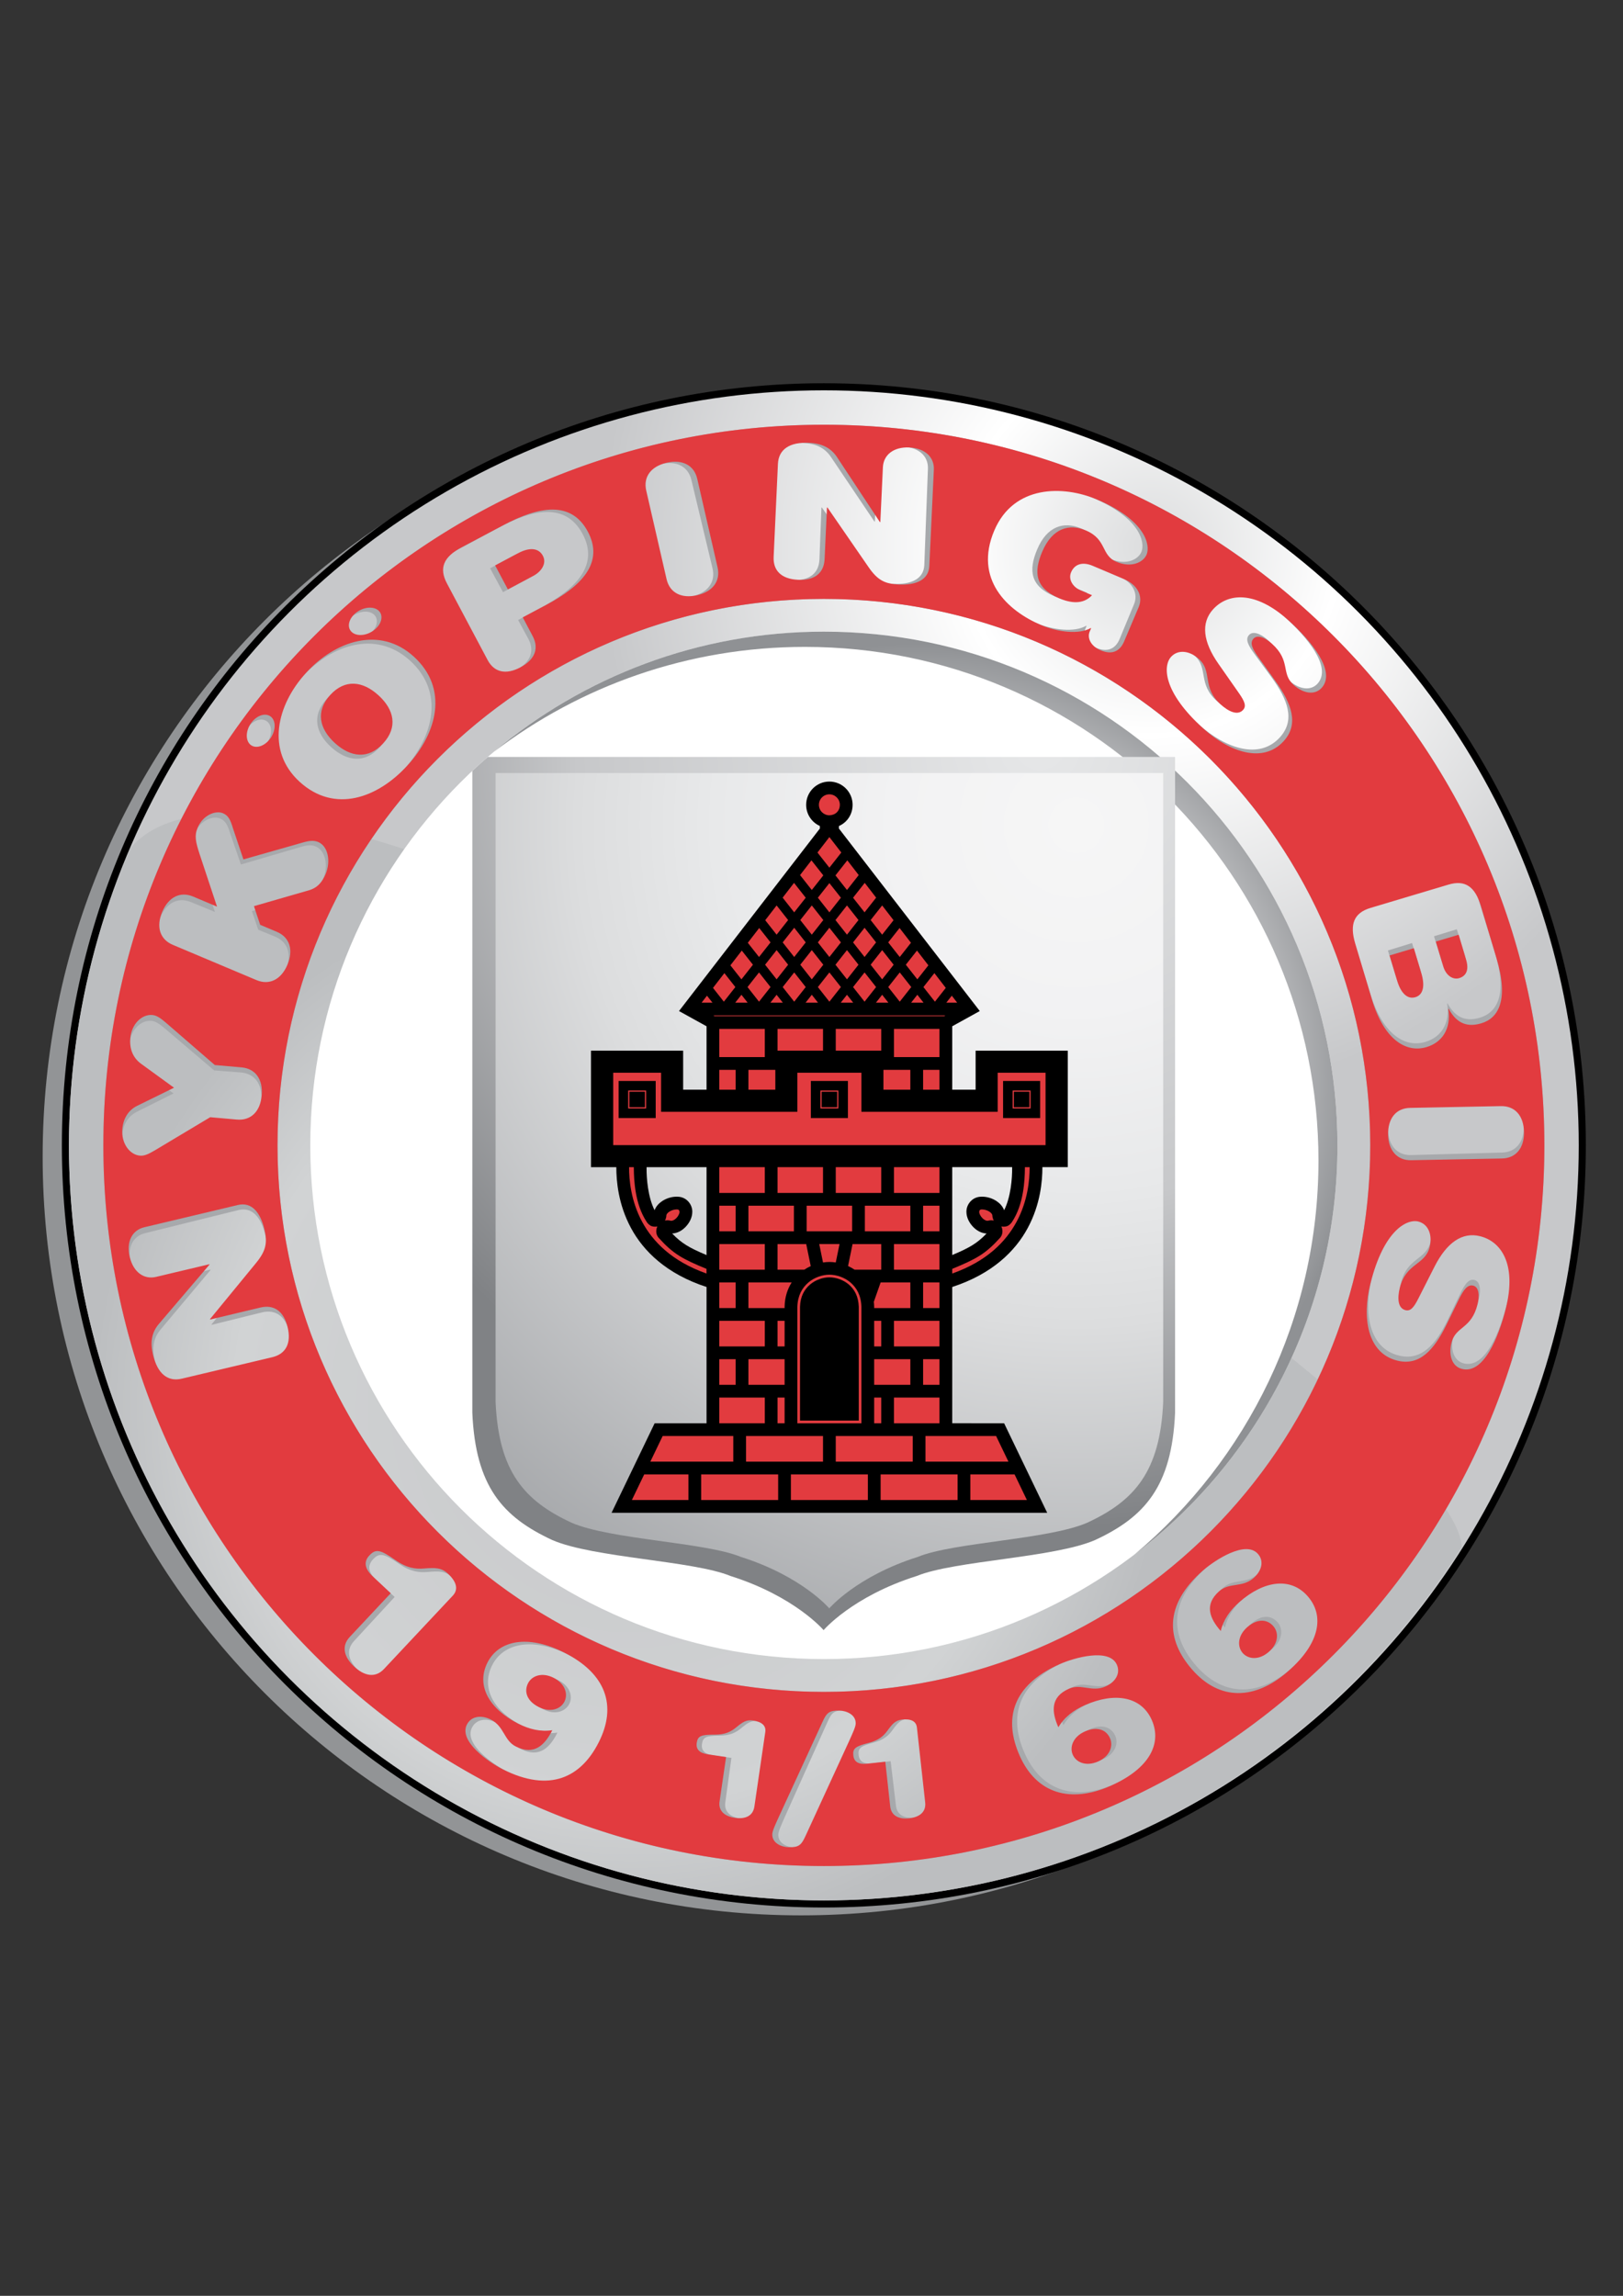 <?xml version="1.0" encoding="iso-8859-1"?>
<!-- Generator: Adobe Illustrator 24.0.1, SVG Export Plug-In . SVG Version: 6.00 Build 0)  -->
<svg version="1.1" id="Calque_1" xmlns="http://www.w3.org/2000/svg" xmlns:xlink="http://www.w3.org/1999/xlink" x="0px" y="0px"
	 viewBox="0 0 595.276 841.89" style="enable-background:new 0 0 595.276 841.89;" xml:space="preserve">
<rect x="0" y="0" width="595.276" height="841.89" fill="#333333" stroke="none"/>
<path style="fill:#929496;" d="M571.992,424.206c0,153.643-124.535,278.171-278.178,278.171
	c-153.643,0-278.171-124.528-278.171-278.171c0-153.657,124.528-278.185,278.171-278.185
	C447.457,146.021,571.992,270.549,571.992,424.206"/>
<path d="M22.692,420.015c0-154.366,125.116-279.476,279.476-279.476l0,0c154.359,0,279.476,125.11,279.476,279.476l0,0
	c0,154.359-125.116,279.482-279.476,279.482l0,0C147.808,699.497,22.692,574.375,22.692,420.015L22.692,420.015z"/>
<radialGradient id="SVGID_1_" cx="3631.122" cy="5017.697" r="13.839" gradientTransform="matrix(14.589 0 0 -14.589 -52552.57 73403.172)" gradientUnits="userSpaceOnUse">
	<stop  offset="0" style="stop-color:#DCDDDE"/>
	<stop  offset="0.006" style="stop-color:#DCDDDE"/>
	<stop  offset="0.343" style="stop-color:#FFFFFF"/>
	<stop  offset="1" style="stop-color:#C7C8CA"/>
</radialGradient>
<circle style="fill:url(#SVGID_1_);" cx="302.167" cy="420.015" r="276.88"/>
<radialGradient id="SVGID_2_" cx="3613.044" cy="5004.382" r="13.839" gradientTransform="matrix(14.25 0 0 -14.25 -51254.516 71828.859)" gradientUnits="userSpaceOnUse">
	<stop  offset="0" style="stop-color:#C7C8CA"/>
	<stop  offset="0.028" style="stop-color:#C7C8CA"/>
	<stop  offset="0.736" style="stop-color:#D1D3D4"/>
	<stop  offset="1" style="stop-color:#BCBEC0"/>
</radialGradient>
<path style="fill:url(#SVGID_2_);" d="M302.167,696.896c98.665-0.182,184.927-51.897,233.952-129.529
	c-1.683-49.491-332.163-268.892-452.724-268.892c-0.014,0-0.014,0-0.027,0c-16.078,0-28.351,3.981-35.677,12.719
	c-14.321,33.399-22.329,70.165-22.404,108.822C25.571,572.928,149.254,696.619,302.167,696.896z"/>
<path style="fill:#FFFFFF;" d="M490.541,420.015c0,104.051-84.33,188.381-188.374,188.381c-104.03,0-188.36-84.33-188.36-188.381
	c0-104.037,84.33-188.367,188.36-188.367C406.211,231.648,490.541,315.978,490.541,420.015"/>
<radialGradient id="SVGID_3_" cx="3565.098" cy="5076.438" r="13.855" gradientTransform="matrix(11.711 0 0 -11.711 -41413.602 59848.918)" gradientUnits="userSpaceOnUse">
	<stop  offset="0" style="stop-color:#FFFFFF"/>
	<stop  offset="0.006" style="stop-color:#FFFFFF"/>
	<stop  offset="0.764" style="stop-color:#C7C8CA"/>
	<stop  offset="1" style="stop-color:#8F9194"/>
</radialGradient>
<path style="fill:url(#SVGID_3_);" d="M302.167,231.635c-46.078,0-88.277,16.571-121.027,44.064
	c31.656-24.141,71.199-38.482,114.08-38.482c104.017,0,188.36,84.33,188.36,188.367c0,57.959-26.175,109.795-67.36,144.358
	c45.172-34.4,74.321-88.777,74.321-149.926C490.541,315.978,406.211,231.635,302.167,231.635z"/>
<path style="fill:#A7A9AC;" d="M534.625,356.663c2.548-0.797,3.684-2.974,2.481-6.893l-2.785-9.002l-8.36,2.568l2.785,9.029
	C529.848,355.947,532.51,357.325,534.625,356.663 M193.819,212.103c2.798-1.527,4.967-4.514,3.406-7.394
	c-1.52-2.811-4.846-3.163-8.955-0.933l-8.516,4.623l4.738,8.759L193.819,212.103z M518.643,363.786
	c2.987-0.933,3.487-4.325,2.102-8.799l-2.838-9.164l-8.86,2.73l2.825,9.191C513.242,362.205,515.635,364.706,518.643,363.786
	 M121.559,274.063c5.826,5.217,12.354,5.92,17.713-0.041c5.359-5.96,3.947-12.395-1.886-17.612
	c-5.812-5.231-12.354-5.934-17.713,0.041C114.314,262.412,115.727,268.846,121.559,274.063 M204.727,616.1
	c-4.265-2.081-7.962-0.648-9.327,2.109c-1.595,3.217-0.196,6.609,3.994,8.678c4.353,2.163,8.069,0.635,9.415-2.055
	C210.167,622.075,209.072,618.263,204.727,616.1 M399.77,634.091c-4.413,2-5.602,5.852-4.359,8.583
	c1.264,2.812,4.913,4.379,9.333,2.365c4.332-1.946,5.549-5.744,4.292-8.529C407.536,633.226,404.035,632.171,399.77,634.091
	 M459.014,595.325c-3.629,3.217-3.615,7.245-1.622,9.475c2.047,2.312,5.995,2.717,9.624-0.5c3.555-3.176,3.582-7.137,1.548-9.434
	C466.157,592.162,462.501,592.203,459.014,595.325 M299.87,155.766c-145.938,1.257-263.228,120.608-261.958,266.56
	c1.277,145.952,120.615,263.235,266.567,261.951c145.952-1.271,263.228-120.622,261.951-266.561
	C565.16,271.766,445.822,154.496,299.87,155.766 M501.922,331.184l28.48-8.786c6.136-1.892,9.786,0.649,11.975,7.745l5.88,19.072
	c4.778,15.477,0.791,22.045-5.339,23.938c-4.778,1.487-8.874,0.473-12.016-5.204l-0.122,0.041c1.135,7.353-2.23,12.314-7.907,14.058
	c-7.529,2.325-15.652-2.676-20.18-17.369l-6.279-20.342C494.211,337.24,495.799,333.063,501.922,331.184 M427.939,239.771
	c2.48-2.798,6.724-2.433,10.232,0.689c5.116,4.542,1.075,10.34,8.137,16.599c2.933,2.622,6.272,4.149,8.218,1.933
	c1.291-1.433,0.5-3.203-1.575-6.137l-7.617-10.678c-5.711-8.016-6.63-14.909-2.142-19.951c5.312-6.001,15.334-7.204,27.817,3.879
	c8.306,7.38,17.626,18.504,12.267,24.56c-2.494,2.784-6.725,2.163-10.3-1c-4.798-4.285-0.953-8.718-8.069-15.044
	c-2.433-2.163-5.353-3.406-6.819-1.744c-1.426,1.568-0.29,3.825,2.197,7.19l6.008,8.191c6.089,8.367,8.793,15.774,3.251,22.005
	c-7.583,8.556-20.052,4.109-29.547-4.325C424.878,252.518,425.06,243.016,427.939,239.771 M362.708,194.018
	c6.947-16.788,25.066-16.882,37.576-11.692c17.896,7.407,19.795,16.571,18.369,20.032c-1.176,2.838-5.522,5.028-11.077,2.717
	c-5.711-2.366-3.487-8.164-11.28-11.395c-5.934-2.447-12.259-0.96-15.943,7.934c-3.115,7.529-2.534,13.341,6.407,17.044
	c5.481,2.271,9.36,1.636,12.003-1.257l-4.318-1.784c-2.697-1.122-4.542-3.906-3.433-6.569c1.23-2.946,4.095-4.014,7.961-2.392
	l11.415,4.717c5.244,2.176,7.116,6.434,5.548,10.191l-5.271,12.719c-1.162,2.825-3.656,5.325-8.597,3.298
	c-3.622-1.501-5.021-4.474-4.055-6.826l0.514-1.229l-0.149-0.054c-4.292,2.5-12.131,1.568-18.22-0.96
	C367.729,223.362,355.288,211.9,362.708,194.018 M283.15,170.229c0.196-5.204,4.068-8.056,11.32-7.786
	c4.596,0.176,7.975,1.703,10.259,5.069l15.983,23.735l0.169,0.014l0.757-20.113c0.169-4.46,3.812-7.542,9.651-7.313
	c5.839,0.216,9.218,3.542,9.049,8.029l-1.325,35.306c-0.21,5.285-5.042,7.19-11.131,6.947c-5.096-0.189-7.806-1.433-11.293-6.434
	l-15.145-21.572l-0.162-0.013l-0.723,18.95c-0.189,5.15-3.636,7.894-9.658,7.664c-6.008-0.23-9.232-3.217-9.043-8.367
	L283.15,170.229z M242.343,170.202c5.758-1.379,10.077,0.838,11.252,5.839l7.738,32.358c1.189,5.001-1.642,8.908-7.414,10.286
	c-5.771,1.379-10.077-0.838-11.272-5.825l-7.718-32.359C233.727,175.473,236.572,171.581,242.343,170.202 M167.38,201.871
	l15.267-8.258c12.929-7.002,24.776-9.34,30.994,2.109c6.17,11.408-2.23,20.072-15.159,27.074l-8.441,4.568l3.697,6.826
	c2.447,4.515,0.886,8.637-4.399,11.502c-5.292,2.879-9.597,1.919-12.043-2.595l-15.172-27.952
	C159.081,209.508,160.852,205.426,167.38,201.871 M130.027,225.431c3.041-1.757,6.521-1.446,7.765,0.716
	c1.23,2.149-0.237,5.312-3.285,7.069c-3.041,1.757-6.515,1.446-7.758-0.716C125.513,230.351,126.966,227.174,130.027,225.431
	 M110.719,248.422c10.644-11.895,26.959-17.558,39.502-6.326c12.983,11.651,8.772,27.952-1.994,39.955
	c-10.753,12.003-26.506,17.95-39.502,6.326C96.202,277.118,100.074,260.29,110.719,248.422 M90.498,267.399
	c1.865-2.987,5.075-4.339,7.197-3.014c2.102,1.311,2.298,4.812,0.426,7.786c-1.879,2.987-5.089,4.325-7.197,3
	C88.822,273.86,88.626,270.373,90.498,267.399 M58.748,336.537c2.257-5.475,6.555-7.691,11.32-5.718l8.772,3.595l-6.488-19.018
	c-1.608-4.704-2.075-6.893-0.872-9.84c1.967-4.785,6.576-6.515,9.232-5.406c2.034,0.838,2.764,2.406,3.737,5.515l3.913,11.354
	l22.438-6.583c1.703-0.487,3.393-0.689,4.927-0.054c3.71,1.527,4.738,7.096,2.838,11.719c-1.149,2.785-2.812,5.082-6.17,6.056
	l-20.004,5.947l2.325,6.839l6.123,2.501c4.758,1.96,6.265,6.569,4.015,12.043c-2.257,5.487-6.549,7.691-11.313,5.744l-30.777-12.665
	C57.997,346.607,56.49,342.011,58.748,336.537 M44.832,416.244c0.311-3.825,2.082-6.866,5.359-8.543l13.469-6.731l-12.239-8.758
	c-2.987-2.163-4.258-5.434-3.967-9.259c0.412-5.258,4.19-8.894,7.981-8.596c1.609,0.122,3.008,1.067,5.082,2.825l18.017,15.341
	l9.786,0.757c5.136,0.419,7.975,4.312,7.515,10.246c-0.466,5.893-3.886,9.313-9.022,8.908l-9.786-0.77l-20.208,12.313
	c-2.325,1.419-3.859,2.122-5.454,2.014C47.576,425.679,44.42,421.489,44.832,416.244 M100.547,499.438l-33.136,8.191
	c-5.069,1.243-8.887-1.676-10.631-8.718c-1.095-4.474-0.554-8.137,2.034-11.259l18.41-21.938l-0.041-0.149l-19.531,4.812
	c-4.346,1.082-8.306-1.568-9.705-7.245c-1.399-5.677,0.872-9.84,5.217-10.908l34.312-8.488c5.123-1.257,8.292,2.866,9.745,8.786
	c1.217,4.947,0.777,7.894-3.068,12.611l-16.558,20.531l0.041,0.163l18.423-4.555c4.994-1.23,8.597,1.338,10.036,7.177
	C107.536,494.275,105.542,498.222,100.547,499.438 M167.495,586.337l-24.999,27.114c-3.169,3.447-7.251,2.582-10.935-0.825
	c-3.697-3.393-4.886-7.407-1.716-10.84l14.909-16.165l-6.63-6.096c-3.075-2.838-3.419-5.434-1.331-7.691
	c2.311-2.5,3.988-2.203,9.536,1.608c4.237,2.919,7.407,3.298,10.645,3.001c3.96-0.351,6.271-0.392,8.725,1.866
	C168.82,581.201,169.665,583.985,167.495,586.337 M221.528,639.605c-6.339,12.814-17.687,18.842-35.211,10.191
	c-4.94-2.446-16.274-10.056-13.233-16.22c1.527-3.068,5.109-3.744,8.793-1.933c4.94,2.433,4.798,7.596,9.218,9.772
	c6.893,3.406,10.712-0.744,13.354-6.069c-4.345,0.676-8.427-0.284-12.482-2.284c-10.617-5.258-15.74-13.746-11.502-22.316
	c3.987-8.083,14.557-10.61,28.182-3.893C223.852,614.37,228.211,626.089,221.528,639.605 M282.568,635.307l-3.764,27.412
	c-0.487,3.461-3.379,4.69-7.089,4.177c-3.737-0.5-6.184-2.474-5.697-5.947l2.251-16.328l-6.711-0.919
	c-3.102-0.419-4.414-1.879-4.096-4.149c0.345-2.528,1.494-3.082,6.549-3.096c3.859-0.041,5.974-1.162,7.833-2.717
	c2.298-1.906,3.697-2.933,6.17-2.595C281.183,631.577,282.899,632.928,282.568,635.307 M297.741,673.113
	c-1.622,3.663-2.534,4.393-6.217,4.379c-2.67-0.027-6.089-1.446-6.063-4.65c0.014-1.203,0.939-3.271,2.379-6.528l15.598-34.724
	c1.608-3.663,2.535-4.393,6.204-4.366c2.669,0.027,6.089,1.446,6.076,4.649c-0.013,1.217-0.953,3.258-2.392,6.542L297.741,673.113z
	 M335.621,666.517c-3.724,0.433-6.589-0.838-7.001-4.311l-1.953-16.369l-6.711,0.784c-3.116,0.392-4.751-0.69-5.028-2.974
	c-0.304-2.555,0.683-3.366,5.562-4.649c3.724-1,5.481-2.622,6.893-4.623c1.73-2.406,2.838-3.757,5.319-4.055
	c3.183-0.378,5.177,0.5,5.467,2.893l3.264,27.479C341.852,664.165,339.358,666.071,335.621,666.517 M409.408,653.947
	c-14.753,6.677-27.216,3.082-33.494-10.813c-5.9-13.003-3.366-25.587,14.449-33.669c5.008-2.285,18.072-6.218,20.924,0.054
	c1.399,3.095-0.345,6.326-4.082,8.002c-5.008,2.284-8.928-1.082-13.409,0.946c-6.995,3.176-6.218,8.772-3.751,14.165
	c2.21-3.785,5.562-6.326,9.658-8.191c10.814-4.906,20.626-3.46,24.566,5.231C428.135,638.2,423.702,647.459,409.408,653.947
	 M474.112,611.396c-12.111,10.773-25.066,11.03-35.197-0.324c-9.509-10.692-10.82-23.479,3.778-36.468
	c4.109-3.663,15.422-11.313,20.004-6.191c2.25,2.555,1.547,6.137-1.527,8.867c-4.109,3.663-8.84,1.622-12.51,4.893
	c-5.745,5.109-3.338,10.205,0.622,14.652c0.979-4.285,3.419-7.718,6.799-10.719c8.853-7.867,18.639-9.435,24.992-2.298
	C487.304,590.784,485.837,600.962,474.112,611.396 M303.925,620.412c-110.674,0.959-201.181-87.979-202.134-198.653
	c-0.966-110.66,87.959-201.181,198.633-202.127c110.674-0.973,201.181,87.966,202.134,198.64
	C503.524,528.945,414.599,619.452,303.925,620.412 M552.812,477.569c-2.588,10.8-8.002,24.276-15.861,22.411
	c-3.643-0.892-5.076-4.92-3.974-9.556c1.501-6.258,7.225-4.961,9.441-14.22c0.764-3.176,0.486-6.339-1.663-6.826
	c-2.075-0.514-3.528,1.554-5.326,5.325l-4.386,9.178c-4.488,9.3-9.746,15.179-17.869,13.233
	c-11.117-2.649-13.07-15.733-10.117-28.087c4.704-19.653,13.145-23.979,17.382-22.992c3.623,0.878,5.312,4.812,4.217,9.367
	c-1.588,6.636-8.603,5.826-10.793,15.003c-0.926,3.811-0.689,7.488,2.176,8.164c1.865,0.46,3.055-1.068,4.649-4.298l5.839-11.746
	c4.373-8.813,10.009-12.895,16.578-11.314C550.906,453.077,556.691,461.309,552.812,477.569 M550.886,422.651l-33.258,0.92
	c-5.15,0.162-8.387-3.447-8.542-9.354c-0.162-5.934,2.866-9.705,8.016-9.84l33.278-0.919c5.116-0.149,8.36,3.46,8.522,9.367
	C559.07,418.745,556.036,422.516,550.886,422.651"/>
<path style="fill:#E23B3F;" d="M122.836,272.482c5.785,5.272,12.32,6.055,17.713,0.108c5.414-5.907,4.055-12.341-1.73-17.612
	c-5.772-5.271-12.3-6.042-17.714-0.108C115.706,260.776,117.065,267.224,122.836,272.482 M195.65,211.157
	c2.798-1.487,5.001-4.474,3.46-7.353c-1.507-2.852-4.812-3.19-8.941-1.014l-8.563,4.555l4.677,8.799L195.65,211.157z
	 M397.912,634.942c-4.433,1.96-5.663,5.799-4.447,8.542c1.25,2.811,4.873,4.406,9.306,2.46c4.359-1.933,5.603-5.704,4.359-8.515
	C405.678,634.131,402.177,633.037,397.912,634.942 M203.03,615.248c-4.265-2.135-7.961-0.729-9.36,2.014
	c-1.615,3.231-0.243,6.623,3.934,8.718c4.318,2.19,8.056,0.716,9.414-1.974C208.403,621.264,207.349,617.438,203.03,615.248
	 M457.48,596.677c-3.65,3.19-3.677,7.218-1.703,9.489c2.021,2.298,5.967,2.771,9.624-0.446c3.582-3.109,3.649-7.083,1.629-9.394
	C464.65,593.595,461.001,593.595,457.48,596.677 M302.174,155.753c-145.952,0-264.269,118.311-264.269,264.263
	c0,145.966,118.317,264.276,264.269,264.276s264.263-118.311,264.263-264.276C566.437,274.063,448.126,155.753,302.174,155.753
	 M502.7,332.928l28.54-8.529c6.143-1.852,9.786,0.744,11.915,7.853l5.717,19.126c4.636,15.531,0.608,22.046-5.548,23.871
	c-4.805,1.446-8.887,0.405-11.969-5.299l-0.142,0.027c1.095,7.366-2.312,12.314-8.016,14.003
	c-7.542,2.257-15.625-2.811-20.025-17.544l-6.103-20.397C494.934,338.916,496.556,334.766,502.7,332.928 M429.507,240.88
	c2.507-2.771,6.745-2.365,10.218,0.77c5.089,4.596,0.994,10.367,7.995,16.68c2.926,2.622,6.231,4.19,8.211,2
	c1.297-1.419,0.541-3.19-1.521-6.15l-7.515-10.746c-5.664-8.069-6.508-14.976-1.98-19.978c5.366-5.947,15.389-7.056,27.777,4.122
	c8.251,7.448,17.483,18.68,12.057,24.668c-2.521,2.784-6.738,2.108-10.286-1.081c-4.758-4.312-0.885-8.745-7.955-15.111
	c-2.413-2.203-5.319-3.46-6.799-1.825c-1.426,1.595-0.317,3.852,2.149,7.218l5.92,8.272c6.035,8.407,8.664,15.828,3.075,22.032
	c-7.671,8.475-20.099,3.906-29.514-4.609C426.337,253.585,426.601,244.097,429.507,240.88 M364.675,194.559
	c7.103-16.733,25.222-16.666,37.678-11.381c17.842,7.556,19.653,16.761,18.187,20.207c-1.203,2.825-5.562,4.975-11.083,2.623
	c-5.704-2.42-3.42-8.191-11.185-11.489c-5.927-2.514-12.246-1.068-16.017,7.799c-3.183,7.501-2.656,13.3,6.258,17.098
	c5.468,2.298,9.36,1.703,12.017-1.149l-4.305-1.838c-2.683-1.136-4.501-3.947-3.379-6.569c1.264-2.974,4.143-3.987,7.988-2.351
	l11.374,4.825c5.231,2.217,7.049,6.461,5.454,10.232l-5.366,12.665c-1.21,2.838-3.71,5.312-8.624,3.23
	c-3.616-1.527-4.988-4.514-4.001-6.866l0.527-1.217l-0.155-0.067c-4.305,2.46-12.138,1.473-18.213-1.108
	C369.453,223.944,357.105,212.4,364.675,194.559 M285.326,170.094c0.251-5.217,4.143-8.042,11.408-7.718
	c4.582,0.23,7.927,1.784,10.198,5.163l15.781,23.898h0.169l0.939-20.086c0.21-4.501,3.859-7.529,9.698-7.259
	c5.846,0.284,9.191,3.649,8.989,8.11l-1.649,35.306c-0.237,5.285-5.096,7.123-11.185,6.839c-5.096-0.23-7.793-1.501-11.226-6.543
	l-14.963-21.694l-0.176-0.013l-0.872,18.964c-0.25,5.136-3.711,7.853-9.719,7.556c-6.008-0.27-9.218-3.284-8.968-8.434
	L285.326,170.094z M244.526,169.688c5.785-1.311,10.063,0.919,11.212,5.92l7.447,32.426c1.142,5.028-1.73,8.921-7.508,10.232
	c-5.785,1.338-10.07-0.905-11.205-5.92l-7.448-32.426C235.862,174.892,238.741,171.026,244.526,169.688 M169.286,200.722
	l15.348-8.137c12.982-6.907,24.857-9.124,30.98,2.393c6.076,11.435-2.426,20.031-15.395,26.911l-8.482,4.501l3.622,6.853
	c2.426,4.555,0.818,8.65-4.494,11.476c-5.319,2.825-9.61,1.852-12.03-2.703l-14.909-28.074
	C160.913,208.265,162.724,204.196,169.286,200.722 M131.724,223.93c3.068-1.73,6.542-1.378,7.765,0.77
	c1.216,2.176-0.277,5.339-3.339,7.056c-3.061,1.744-6.535,1.378-7.765-0.77C127.168,228.81,128.662,225.66,131.724,223.93
	 M112.232,246.76c10.739-11.787,27.101-17.315,39.543-5.975c12.888,11.76,8.529,28.034-2.338,39.915
	c-10.867,11.908-26.668,17.734-39.543,5.988C97.452,275.334,101.467,258.546,112.232,246.76 M91.829,265.548
	c1.913-2.974,5.136-4.271,7.225-2.947c2.095,1.325,2.257,4.826,0.365,7.799c-1.899,2.96-5.136,4.271-7.225,2.946
	C90.099,271.995,89.951,268.508,91.829,265.548 M59.484,334.428c2.298-5.474,6.617-7.65,11.368-5.65l8.745,3.69l-6.326-19.072
	c-1.548-4.731-2.021-6.934-0.791-9.853c2.021-4.758,6.643-6.434,9.286-5.326c2.034,0.865,2.744,2.419,3.683,5.542l3.832,11.395
	l22.478-6.394c1.717-0.446,3.393-0.635,4.927,0c3.697,1.554,4.684,7.124,2.744,11.746c-1.176,2.784-2.852,5.055-6.231,6.001
	l-20.052,5.785l2.271,6.839l6.103,2.568c4.731,2,6.197,6.609,3.9,12.084c-2.312,5.447-6.63,7.61-11.361,5.623L63.39,346.485
	C58.653,344.484,57.186,339.889,59.484,334.428 M44.879,414c0.338-3.825,2.136-6.853,5.427-8.489l13.523-6.636l-12.165-8.84
	c-2.96-2.19-4.21-5.488-3.873-9.299c0.453-5.258,4.258-8.853,8.049-8.529c1.609,0.135,2.994,1.095,5.055,2.866l17.896,15.49
	l9.786,0.852c5.123,0.446,7.914,4.393,7.407,10.286c-0.514,5.907-3.96,9.286-9.084,8.854l-9.799-0.865L56.801,421.84
	c-2.338,1.379-3.879,2.095-5.467,1.946C47.542,423.462,44.413,419.245,44.879,414 M99.872,497.695l-33.23,7.88
	c-5.069,1.203-8.86-1.757-10.536-8.826c-1.061-4.474-0.493-8.124,2.136-11.219l18.585-21.775l-0.04-0.148l-19.558,4.636
	c-4.359,1.041-8.286-1.635-9.644-7.326c-1.345-5.69,0.966-9.84,5.312-10.867l34.38-8.178c5.149-1.216,8.265,2.933,9.678,8.854
	c1.176,4.96,0.703,7.921-3.197,12.611l-16.707,20.356l0.027,0.189l18.464-4.406c5.015-1.176,8.569,1.406,9.968,7.258
	C106.887,492.572,104.866,496.492,99.872,497.695 M166.063,585.147l-25.249,26.911c-3.197,3.406-7.279,2.514-10.935-0.933
	c-3.649-3.419-4.798-7.42-1.602-10.84l15.03-16.031l-6.576-6.177c-3.048-2.852-3.366-5.434-1.257-7.677
	c2.338-2.514,3.994-2.203,9.523,1.689c4.217,2.947,7.374,3.366,10.611,3.082c3.96-0.311,6.271-0.351,8.725,1.933
	C167.428,580.024,168.245,582.809,166.063,585.147 M219.608,638.903c-6.448,12.773-17.855,18.68-35.292,9.867
	c-4.913-2.487-16.179-10.192-13.077-16.342c1.534-3.028,5.129-3.69,8.786-1.852c4.927,2.487,4.751,7.65,9.151,9.867
	c6.853,3.46,10.712-0.649,13.395-5.961c-4.359,0.649-8.428-0.365-12.456-2.379c-10.59-5.38-15.625-13.895-11.32-22.438
	c4.068-8.042,14.659-10.476,28.223-3.609C222.156,613.694,226.42,625.427,219.608,638.903 M280.689,635.132l-4,27.357
	c-0.507,3.487-3.413,4.677-7.124,4.136c-3.724-0.527-6.164-2.528-5.65-5.988l2.393-16.315l-6.698-1
	c-3.102-0.446-4.399-1.893-4.068-4.177c0.372-2.527,1.52-3.068,6.589-3.028c3.859,0,5.981-1.108,7.86-2.649
	c2.298-1.893,3.711-2.92,6.191-2.542C279.338,631.388,281.034,632.753,280.689,635.132 M295.531,673.073
	c-1.649,3.649-2.575,4.366-6.245,4.325c-2.683-0.04-6.076-1.514-6.035-4.717c0.014-1.203,0.966-3.271,2.44-6.501l15.902-34.575
	c1.628-3.65,2.575-4.379,6.238-4.326c2.676,0.054,6.076,1.5,6.021,4.717c-0.014,1.189-0.966,3.258-2.433,6.501L295.531,673.073z
	 M333.465,666.787c-3.724,0.419-6.576-0.892-6.961-4.366l-1.797-16.382l-6.725,0.73c-3.129,0.351-4.751-0.73-5.001-3.014
	c-0.291-2.555,0.696-3.366,5.609-4.609c3.737-0.973,5.508-2.568,6.934-4.542c1.757-2.419,2.865-3.744,5.339-4.028
	c3.183-0.338,5.177,0.54,5.44,2.933l3.034,27.493C339.71,664.49,337.203,666.382,333.465,666.787 M407.367,654.866
	c-14.814,6.556-27.243,2.852-33.399-11.084c-5.785-13.07-3.129-25.641,14.74-33.548c5.035-2.23,18.132-6.082,20.923,0.216
	c1.386,3.136-0.398,6.313-4.15,7.988c-5.035,2.23-8.914-1.176-13.429,0.838c-7.015,3.095-6.265,8.691-3.873,14.125
	c2.257-3.785,5.616-6.285,9.746-8.11c10.833-4.798,20.647-3.298,24.512,5.433C426.216,639.281,421.728,648.5,407.367,654.866
	 M472.429,612.87c-12.192,10.678-25.148,10.84-35.184-0.635c-9.408-10.732-10.631-23.559,4.082-36.414
	c4.156-3.623,15.53-11.165,20.059-5.988c2.244,2.541,1.494,6.137-1.595,8.826c-4.136,3.636-8.84,1.541-12.55,4.785
	c-5.799,5.055-3.42,10.178,0.5,14.652c1.021-4.271,3.487-7.664,6.873-10.638c8.928-7.813,18.741-9.299,25.026-2.095
	C485.804,592.406,484.249,602.557,472.429,612.87 M302.174,620.426c-110.674,0-200.39-89.723-200.39-200.411
	c0-110.674,89.716-200.397,200.39-200.397c110.687,0,200.403,89.723,200.403,200.397
	C502.578,530.703,412.861,620.426,302.174,620.426 M552.319,479.759c-2.697,10.786-8.218,24.208-16.064,22.248
	c-3.643-0.878-5.042-4.947-3.906-9.556c1.547-6.245,7.279-4.92,9.577-14.152c0.777-3.163,0.54-6.339-1.602-6.853
	c-2.082-0.514-3.548,1.541-5.373,5.285l-4.474,9.124c-4.575,9.286-9.88,15.111-17.977,13.098
	c-11.097-2.744-12.942-15.855-9.881-28.168c4.873-19.613,13.368-23.871,17.579-22.843c3.636,0.919,5.271,4.839,4.149,9.38
	c-1.663,6.65-8.664,5.785-10.935,14.922c-0.939,3.812-0.757,7.502,2.095,8.205c1.879,0.46,3.082-1.054,4.717-4.285l5.92-11.678
	c4.461-8.786,10.137-12.8,16.679-11.164C550.602,455.226,556.32,463.552,552.319,479.759 M550.866,424.827l-33.271,0.635
	c-5.136,0.108-8.347-3.528-8.475-9.448c-0.095-5.934,2.967-9.678,8.116-9.745l33.258-0.649c5.15-0.095,8.347,3.501,8.468,9.448
	C559.077,421.002,556.002,424.732,550.866,424.827 M535.16,358.704c2.575-0.784,3.737-2.947,2.548-6.866l-2.704-9.056l-8.387,2.5
	l2.717,9.056C530.395,357.934,533.038,359.326,535.16,358.704 M519.115,365.679c3.001-0.906,3.542-4.298,2.203-8.773l-2.757-9.191
	l-8.9,2.663l2.757,9.191C513.743,364.057,516.115,366.571,519.115,365.679"/>
<radialGradient id="SVGID_4_" cx="3700.735" cy="4923.75" r="13.86" gradientTransform="matrix(20.768 0 0 -20.768 -76475.008 102529.602)" gradientUnits="userSpaceOnUse">
	<stop  offset="0" style="stop-color:#E6E7E8"/>
	<stop  offset="0.006" style="stop-color:#E6E7E8"/>
	<stop  offset="0.59" style="stop-color:#C7C8CA"/>
	<stop  offset="1" style="stop-color:#808285"/>
</radialGradient>
<path style="fill:url(#SVGID_4_);" d="M178.933,277.578c-1.932,1.673-3.832,3.382-5.693,5.131v235.396
	c1.176,27.006,11.145,38.211,29.331,46.646c15.057,6.528,51.64,7.542,65.326,13.165c23.694,7.488,34.176,19.869,34.176,19.869
	s10.502-12.381,34.197-19.869c13.706-5.623,50.302-6.637,65.359-13.165c18.186-8.435,28.168-19.64,29.358-46.646V277.578H178.933z"
	/>
<radialGradient id="SVGID_5_" cx="3724.724" cy="4893.626" r="13.815" gradientTransform="matrix(24.084 0 0 -24.084 -89311.367 118160.586)" gradientUnits="userSpaceOnUse">
	<stop  offset="0" style="stop-color:#F6F6F6"/>
	<stop  offset="0.006" style="stop-color:#F6F6F6"/>
	<stop  offset="0.203" style="stop-color:#F2F2F3"/>
	<stop  offset="0.399" style="stop-color:#E8E9EA"/>
	<stop  offset="0.551" style="stop-color:#DCDDDE"/>
	<stop  offset="1" style="stop-color:#A3A5A8"/>
</radialGradient>
<path style="fill:url(#SVGID_5_);" d="M181.769,283.484v230.579c1.115,25.668,10.583,36.319,27.871,44.334
	c14.301,6.204,49.038,7.15,62.048,12.517c22.505,7.109,32.46,18.882,32.46,18.882s9.996-11.773,32.514-18.882
	c13.01-5.366,47.774-6.313,62.088-12.517c17.288-8.015,26.77-18.667,27.878-44.334V283.484H181.769z"/>
<path d="M357.831,385.289v14.314h-8.581v-23.26l10.106-5.585l-51.733-67.014h0.082v-0.839c0.926-0.407,1.772-0.967,2.49-1.67
	c1.564-1.52,2.528-3.701,2.522-6.1c-0.003-4.725-3.833-8.524-8.528-8.527c-4.7,0-8.502,3.814-8.511,8.527
	c0.001,3.454,2.059,6.419,5.012,7.754v0.855h0.084l-51.733,67.013l10.106,5.586v23.26h-8.583l0.001-14.314h-33.8v42.714h9.291
	c0,0.053-0.001,0.1-0.001,0.153c0.005,4.766,0.653,13.404,5.37,22.149c4.529,8.436,12.971,16.849,27.722,21.645v12.404l0,0v9.392
	v2.339v16.41v9.419h-19.034l-15.802,32.835h159.775l-15.803-32.835h-1.47H349.25v-9.419v-18.749v-9.392v-12.409
	c14.738-4.797,23.174-13.207,27.702-21.639c4.717-8.745,5.365-17.383,5.369-22.149c0-0.054-0.001-0.101-0.001-0.154h9.311v-2.339
	v-40.375H357.831z M246.524,452.342c2.04-0.115,3.689-1.16,4.903-2.397c1.273-1.331,2.177-2.925,2.43-4.712
	c0.038-0.268,0.057-0.536,0.057-0.806c0.059-2.555-1.837-5.219-4.857-5.554l-0.009-0.001l-0.027-0.003
	c-0.273-0.028-0.548-0.041-0.823-0.041c-1.866,0.01-3.698,0.569-5.266,1.582c-1.186,0.773-2.297,1.899-2.847,3.392
	c-2.451-4.824-2.973-11.753-2.937-15.423c0-0.131,0.001-0.252,0.002-0.374h21.996v9.46v2.339v16.409v4.032
	c-3.309-1.395-5.614-2.498-7.456-3.645C249.804,455.421,248.314,454.177,246.524,452.342z M371.228,428.378
	c0.035,3.67-0.486,10.6-2.936,15.423c-0.55-1.492-1.661-2.618-2.847-3.392c-1.568-1.012-3.399-1.572-5.266-1.581
	c-0.275,0-0.551,0.013-0.823,0.041l-0.028,0.003l-0.009,0.001c-3.021,0.335-4.917,2.999-4.856,5.554c0,0.27,0.018,0.538,0.056,0.806
	c0.253,1.787,1.157,3.382,2.431,4.712c1.214,1.237,2.863,2.282,4.902,2.397c-1.79,1.834-3.279,3.079-5.166,4.256
	c-1.837,1.146-4.137,2.247-7.435,3.637v-4.024v-18.749v-9.46h21.977C371.227,428.126,371.228,428.246,371.228,428.378z"/>
<path style="fill:#E23B3F;" d="M375.905,428.004c0.001,0.121,0.001,0.246,0.001,0.374c-0.039,4.498-0.436,13.207-4.677,19.635
	c-0.186,0.308-0.579,0.871-1.386,1.396l-0.253,0.158l-0.286,0.09c-0.378,0.12-0.78,0.185-1.184,0.184
	c-0.295-0.007-0.579-0.042-0.852-0.102c0.176,0.337,0.304,0.726,0.359,1.196c0.033,0.204,0.05,0.405,0.05,0.604
	c-0.024,1.407-0.704,2.165-0.891,2.384c-2.619,2.873-4.798,4.889-7.632,6.647c-2.557,1.586-5.546,2.942-9.906,4.732l-0.003,1.714
	c12.792-4.534,19.68-11.741,23.589-18.934c4.189-7.745,4.812-15.593,4.807-19.926c0-0.049,0-0.098,0-0.146
	C377.079,428.009,376.475,428.007,375.905,428.004z"/>
<path style="fill:#E23B3F;" d="M362.16,447.674c0.117,0,0.222-0.014,0.34-0.045c0.365-0.099,0.721-0.138,1.05-0.138
	c0.328,0.001,0.64,0.04,0.934,0.108c-0.32-0.603-0.506-1.29-0.53-2.013c-0.049-0.294-0.348-0.79-1.065-1.26
	c-0.748-0.501-1.856-0.831-2.708-0.82c-0.108,0-0.214,0.004-0.314,0.013c-0.5,0.078-0.665,0.321-0.725,0.908
	c0,0.051,0.003,0.107,0.014,0.185c0.038,0.462,0.483,1.415,1.145,2.069C360.956,447.366,361.717,447.695,362.16,447.674z"/>
<path style="fill:#E23B3F;" d="M230.734,428.01c0,0.048-0.001,0.097-0.001,0.147c-0.004,4.333,0.618,12.182,4.807,19.926
	c3.909,7.193,10.798,14.399,23.59,18.934l-0.003-1.714c-4.361-1.79-7.351-3.146-9.906-4.732c-2.835-1.758-5.013-3.774-7.632-6.647
	c-0.188-0.219-0.867-0.977-0.892-2.384c0-0.2,0.017-0.4,0.051-0.605c0.056-0.471,0.183-0.859,0.358-1.196
	c-0.271,0.061-0.556,0.095-0.851,0.102c-0.403,0.001-0.806-0.064-1.184-0.184l-0.286-0.09l-0.253-0.158
	c-0.807-0.525-1.199-1.088-1.387-1.396c-4.24-6.428-4.637-15.137-4.677-19.635c0-0.128,0.001-0.253,0.002-0.374
	C231.902,428.006,231.297,428.009,230.734,428.01z"/>
<path style="fill:#E23B3F;" d="M246.217,447.673c0.443,0.021,1.203-0.308,1.86-0.993c0.66-0.653,1.105-1.607,1.145-2.069
	c0.01-0.077,0.013-0.134,0.013-0.185c-0.06-0.587-0.224-0.83-0.725-0.908c-0.1-0.009-0.204-0.013-0.313-0.013
	c-0.853-0.011-1.961,0.319-2.709,0.82c-0.718,0.47-1.016,0.966-1.065,1.26c-0.023,0.723-0.21,1.41-0.53,2.013
	c0.294-0.068,0.605-0.107,0.934-0.108c0.33,0,0.686,0.04,1.05,0.138C245.994,447.66,246.1,447.673,246.217,447.673z"/>
<polygon style="fill:#E23B3F;" points="282.559,367.691 287.128,367.691 284.843,364.791 "/>
<polygon style="fill:#E23B3F;" points="280.619,353.771 284.843,359.132 289.065,353.771 284.843,348.41 "/>
<polygon style="fill:#E23B3F;" points="293.522,337.392 297.746,342.752 301.969,337.391 297.746,332.03 "/>
<polygon style="fill:#E23B3F;" points="287.071,345.581 291.294,350.942 295.518,345.582 291.294,340.221 "/>
<polygon style="fill:#E23B3F;" points="299.975,329.201 304.197,334.562 308.421,329.201 304.198,323.84 "/>
<polygon style="fill:#E23B3F;" points="295.518,361.961 291.295,356.6 287.071,361.962 291.294,367.322 "/>
<polygon style="fill:#E23B3F;" points="310.649,364.791 308.365,367.691 312.934,367.691 "/>
<polygon style="fill:#E23B3F;" points="308.421,361.962 304.197,356.601 299.975,361.962 304.198,367.323 "/>
<polygon style="fill:#E23B3F;" points="321.324,361.961 317.102,356.6 312.878,361.962 317.101,367.323 "/>
<polygon style="fill:#E23B3F;" points="297.746,364.79 295.462,367.691 300.031,367.691 "/>
<polygon style="fill:#E23B3F;" points="336.456,359.132 340.504,353.994 336.324,348.579 332.233,353.771 "/>
<polygon style="fill:#E23B3F;" points="274.168,361.961 278.391,367.323 282.614,361.962 278.391,356.6 "/>
<polygon style="fill:#E23B3F;" points="306.427,337.391 310.649,342.752 314.872,337.391 310.649,332.03 "/>
<polygon style="fill:#E23B3F;" points="269.654,367.691 274.225,367.691 271.939,364.79 "/>
<polygon style="fill:#E23B3F;" points="319.33,353.771 323.553,359.132 327.775,353.771 323.553,348.411 "/>
<polygon style="fill:#E23B3F;" points="314.873,353.771 310.649,348.41 306.426,353.772 310.649,359.133 "/>
<polygon style="fill:#E23B3F;" points="293.523,353.771 297.746,359.132 301.969,353.771 297.746,348.411 "/>
<polygon style="fill:#E23B3F;" points="299.975,345.582 304.197,350.942 308.421,345.581 304.198,340.22 "/>
<polygon style="fill:#E23B3F;" points="312.878,345.581 317.101,350.942 321.324,345.581 317.101,340.22 "/>
<polygon style="fill:#E23B3F;" points="276.162,353.771 272.071,348.579 267.892,353.994 271.939,359.133 "/>
<polygon style="fill:#E23B3F;" points="259.299,365.125 257.317,367.691 261.32,367.691 "/>
<polygon style="fill:#E23B3F;" points="282.614,345.581 278.458,340.306 274.278,345.721 278.391,350.942 "/>
<polygon style="fill:#E23B3F;" points="269.711,361.961 265.685,356.851 261.505,362.267 265.488,367.322 "/>
<polygon style="fill:#E23B3F;" points="289.065,337.392 284.845,332.033 280.665,337.448 284.843,342.752 "/>
<polygon style="fill:#E23B3F;" points="346.769,372.37 261.627,372.37 262.089,372.625 304.198,372.625 346.307,372.625 "/>
<polygon style="fill:#E23B3F;" points="349.097,365.125 347.074,367.691 351.078,367.691 "/>
<polygon style="fill:#E23B3F;" points="342.907,367.323 346.891,362.267 342.71,356.852 338.685,361.962 "/>
<polygon style="fill:#E23B3F;" points="336.456,364.791 334.171,367.691 338.74,367.691 "/>
<polygon style="fill:#E23B3F;" points="323.553,342.752 327.73,337.448 323.551,332.033 319.329,337.391 "/>
<polygon style="fill:#E23B3F;" points="295.518,329.201 291.231,323.76 287.051,329.176 291.294,334.563 "/>
<polygon style="fill:#E23B3F;" points="330.004,350.942 334.117,345.72 329.938,340.306 325.781,345.582 "/>
<polygon style="fill:#E23B3F;" points="325.781,361.961 330.004,367.322 334.227,361.961 330.004,356.6 "/>
<polygon style="fill:#E23B3F;" points="323.553,364.79 321.268,367.691 325.838,367.691 "/>
<polygon style="fill:#E23B3F;" points="317.101,334.561 321.345,329.175 317.164,323.76 312.878,329.201 "/>
<polygon style="fill:#E23B3F;" points="301.97,321.01 297.618,315.487 293.438,320.902 297.746,326.371 "/>
<polygon style="fill:#E23B3F;" points="308.571,312.629 304.198,306.964 299.824,312.63 304.197,318.182 "/>
<polygon style="fill:#E23B3F;" points="310.649,326.372 314.958,320.902 310.777,315.487 306.427,321.011 "/>
<path style="fill:#E23B3F;" d="M304.189,298.97c2.2-0.044,3.819-1.539,3.851-3.835c-0.004-2.127-1.734-3.845-3.851-3.848
	c-2.113,0.003-3.832,1.71-3.832,3.848C300.36,297.255,302.075,298.967,304.189,298.97z"/>
<path style="fill:#E23B3F;" d="M320.621,479.143v0.532h13.271v-9.391h-10.901l-2.496,7.105c0.064,0.564,0.112,1.137,0.125,1.73
	L320.621,479.143z"/>
<path style="fill:#E23B3F;" d="M306.536,462.954l1.383-6.742h-7.443l1.384,6.747c0.789-0.118,1.576-0.19,2.346-0.192
	C304.972,462.768,305.753,462.839,306.536,462.954z"/>
<path style="fill:#E23B3F;" d="M323.215,465.605v-9.393h-10.52l-1.652,8.053c0.825,0.372,1.628,0.823,2.404,1.34H323.215z"/>
<rect x="317.215" y="442.142" style="fill:#E23B3F;" width="16.678" height="9.392"/>
<rect x="338.571" y="442.142" style="fill:#E23B3F;" width="6" height="9.392"/>
<rect x="285.18" y="484.354" style="fill:#E23B3F;" width="2.595" height="9.392"/>
<rect x="320.621" y="484.354" style="fill:#E23B3F;" width="2.595" height="9.392"/>
<polygon style="fill:#E23B3F;" points="334.763,535.993 334.763,526.594 320.621,526.594 306.537,526.594 306.537,535.993 "/>
<rect x="320.621" y="512.496" style="fill:#E23B3F;" width="2.594" height="9.419"/>
<rect x="295.858" y="442.142" style="fill:#E23B3F;" width="16.679" height="9.392"/>
<path style="fill:#E23B3F;" d="M295.7,456.212h-10.52v9.393h9.813c0.765-0.507,1.553-0.954,2.363-1.321L295.7,456.212z"/>
<polygon style="fill:#E23B3F;" points="344.571,517.205 344.57,512.496 327.893,512.496 327.893,521.915 344.571,521.915 "/>
<rect x="257.181" y="540.671" style="fill:#E23B3F;" width="28.226" height="9.399"/>
<rect x="263.825" y="498.425" style="fill:#E23B3F;" width="5.998" height="9.392"/>
<polygon style="fill:#E23B3F;" points="287.774,526.593 273.632,526.593 273.632,535.993 301.858,535.993 301.858,526.594 
	287.774,526.594 "/>
<path style="fill:#E23B3F;" d="M287.774,479.119c0.074-3.462,1.06-6.434,2.59-8.835h-15.862v9.391h13.272v-0.539V479.119z"/>
<rect x="274.502" y="442.142" style="fill:#E23B3F;" width="16.679" height="9.392"/>
<rect x="263.824" y="442.142" style="fill:#E23B3F;" width="6" height="9.392"/>
<rect x="263.824" y="470.284" style="fill:#E23B3F;" width="6" height="9.391"/>
<rect x="274.502" y="498.425" style="fill:#E23B3F;" width="13.272" height="9.392"/>
<rect x="320.621" y="498.425" style="fill:#E23B3F;" width="13.273" height="9.392"/>
<rect x="338.572" y="470.284" style="fill:#E23B3F;" width="5.998" height="9.391"/>
<rect x="327.894" y="428.003" style="fill:#E23B3F;" width="16.678" height="9.46"/>
<rect x="324.021" y="392.32" style="fill:#E23B3F;" width="9.871" height="7.284"/>
<rect x="274.502" y="392.32" style="fill:#E23B3F;" width="9.872" height="7.284"/>
<rect x="306.536" y="428.003" style="fill:#E23B3F;" width="16.679" height="9.46"/>
<rect x="285.181" y="428.003" style="fill:#E23B3F;" width="16.678" height="9.46"/>
<rect x="263.824" y="392.32" style="fill:#E23B3F;" width="6" height="7.284"/>
<rect x="338.571" y="392.32" style="fill:#E23B3F;" width="6" height="7.284"/>
<rect x="263.824" y="428.003" style="fill:#E23B3F;" width="16.678" height="9.46"/>
<rect x="263.824" y="484.354" style="fill:#E23B3F;" width="16.678" height="9.392"/>
<rect x="306.537" y="377.303" style="fill:#E23B3F;" width="16.678" height="7.987"/>
<rect x="263.824" y="377.303" style="fill:#E23B3F;" width="16.678" height="10.339"/>
<rect x="285.18" y="377.303" style="fill:#E23B3F;" width="16.68" height="7.987"/>
<rect x="263.824" y="456.212" style="fill:#E23B3F;" width="16.678" height="9.393"/>
<polygon style="fill:#E23B3F;" points="231.754,550.07 252.503,550.07 252.503,540.671 236.277,540.671 "/>
<rect x="263.824" y="512.496" style="fill:#E23B3F;" width="16.678" height="9.419"/>
<polygon style="fill:#E23B3F;" points="238.528,535.993 268.954,535.993 268.954,526.593 243.052,526.593 "/>
<rect x="327.893" y="456.212" style="fill:#E23B3F;" width="16.679" height="9.393"/>
<rect x="327.894" y="377.303" style="fill:#E23B3F;" width="16.678" height="10.339"/>
<polygon style="fill:#E23B3F;" points="355.894,540.671 355.894,550.07 376.642,550.07 372.118,540.671 "/>
<rect x="322.988" y="540.671" style="fill:#E23B3F;" width="28.227" height="9.399"/>
<rect x="285.18" y="512.496" style="fill:#E23B3F;" width="2.595" height="9.419"/>
<rect x="290.085" y="540.671" style="fill:#E23B3F;" width="28.225" height="9.399"/>
<polygon style="fill:#E23B3F;" points="365.343,526.593 349.249,526.593 349.249,526.594 339.441,526.594 339.441,535.993 
	369.867,535.993 "/>
<rect x="338.571" y="498.425" style="fill:#E23B3F;" width="5.999" height="9.392"/>
<rect x="327.893" y="484.354" style="fill:#E23B3F;" width="16.679" height="9.392"/>
<polygon style="fill:#E23B3F;" points="365.922,393.38 365.922,407.709 315.943,407.709 315.943,393.38 292.45,393.38 
	292.45,407.709 242.473,407.709 242.473,393.38 224.909,393.38 224.909,419.927 383.486,419.927 383.486,393.38 "/>
<rect x="297.396" y="396.394" width="13.601" height="13.6"/>
<rect x="300.899" y="399.896" style="fill:#E23B3F;" width="6.595" height="6.594"/>
<rect x="301.346" y="400.342" width="5.704" height="5.704"/>
<rect x="367.904" y="396.394" width="13.601" height="13.6"/>
<rect x="371.407" y="399.896" style="fill:#E23B3F;" width="6.595" height="6.594"/>
<rect x="371.853" y="400.342" width="5.704" height="5.704"/>
<rect x="226.891" y="396.394" width="13.601" height="13.6"/>
<rect x="230.394" y="399.896" style="fill:#E23B3F;" width="6.595" height="6.594"/>
<rect x="230.838" y="400.342" width="5.704" height="5.704"/>
<path style="fill:#E23B3F;" d="M311.963,470.317c-2.238-1.924-5.208-2.88-7.758-2.872c-2.5-0.009-5.481,0.947-7.737,2.875
	c-2.257,1.942-3.895,4.737-4.016,8.914v42.681h23.49V479.2C315.813,475.031,314.195,472.247,311.963,470.317z M314.973,520.945
	h-21.552v-41.712c0.128-3.907,1.603-6.376,3.679-8.18c2.029-1.745,4.8-2.641,7.047-2.641c0.004,0,0.008,0,0.013,0l0.032,0.003
	l0.06-0.003c2.302-0.001,5.059,0.894,7.079,2.639c2.048,1.788,3.508,4.248,3.643,8.178V520.945z"/>
</svg>
